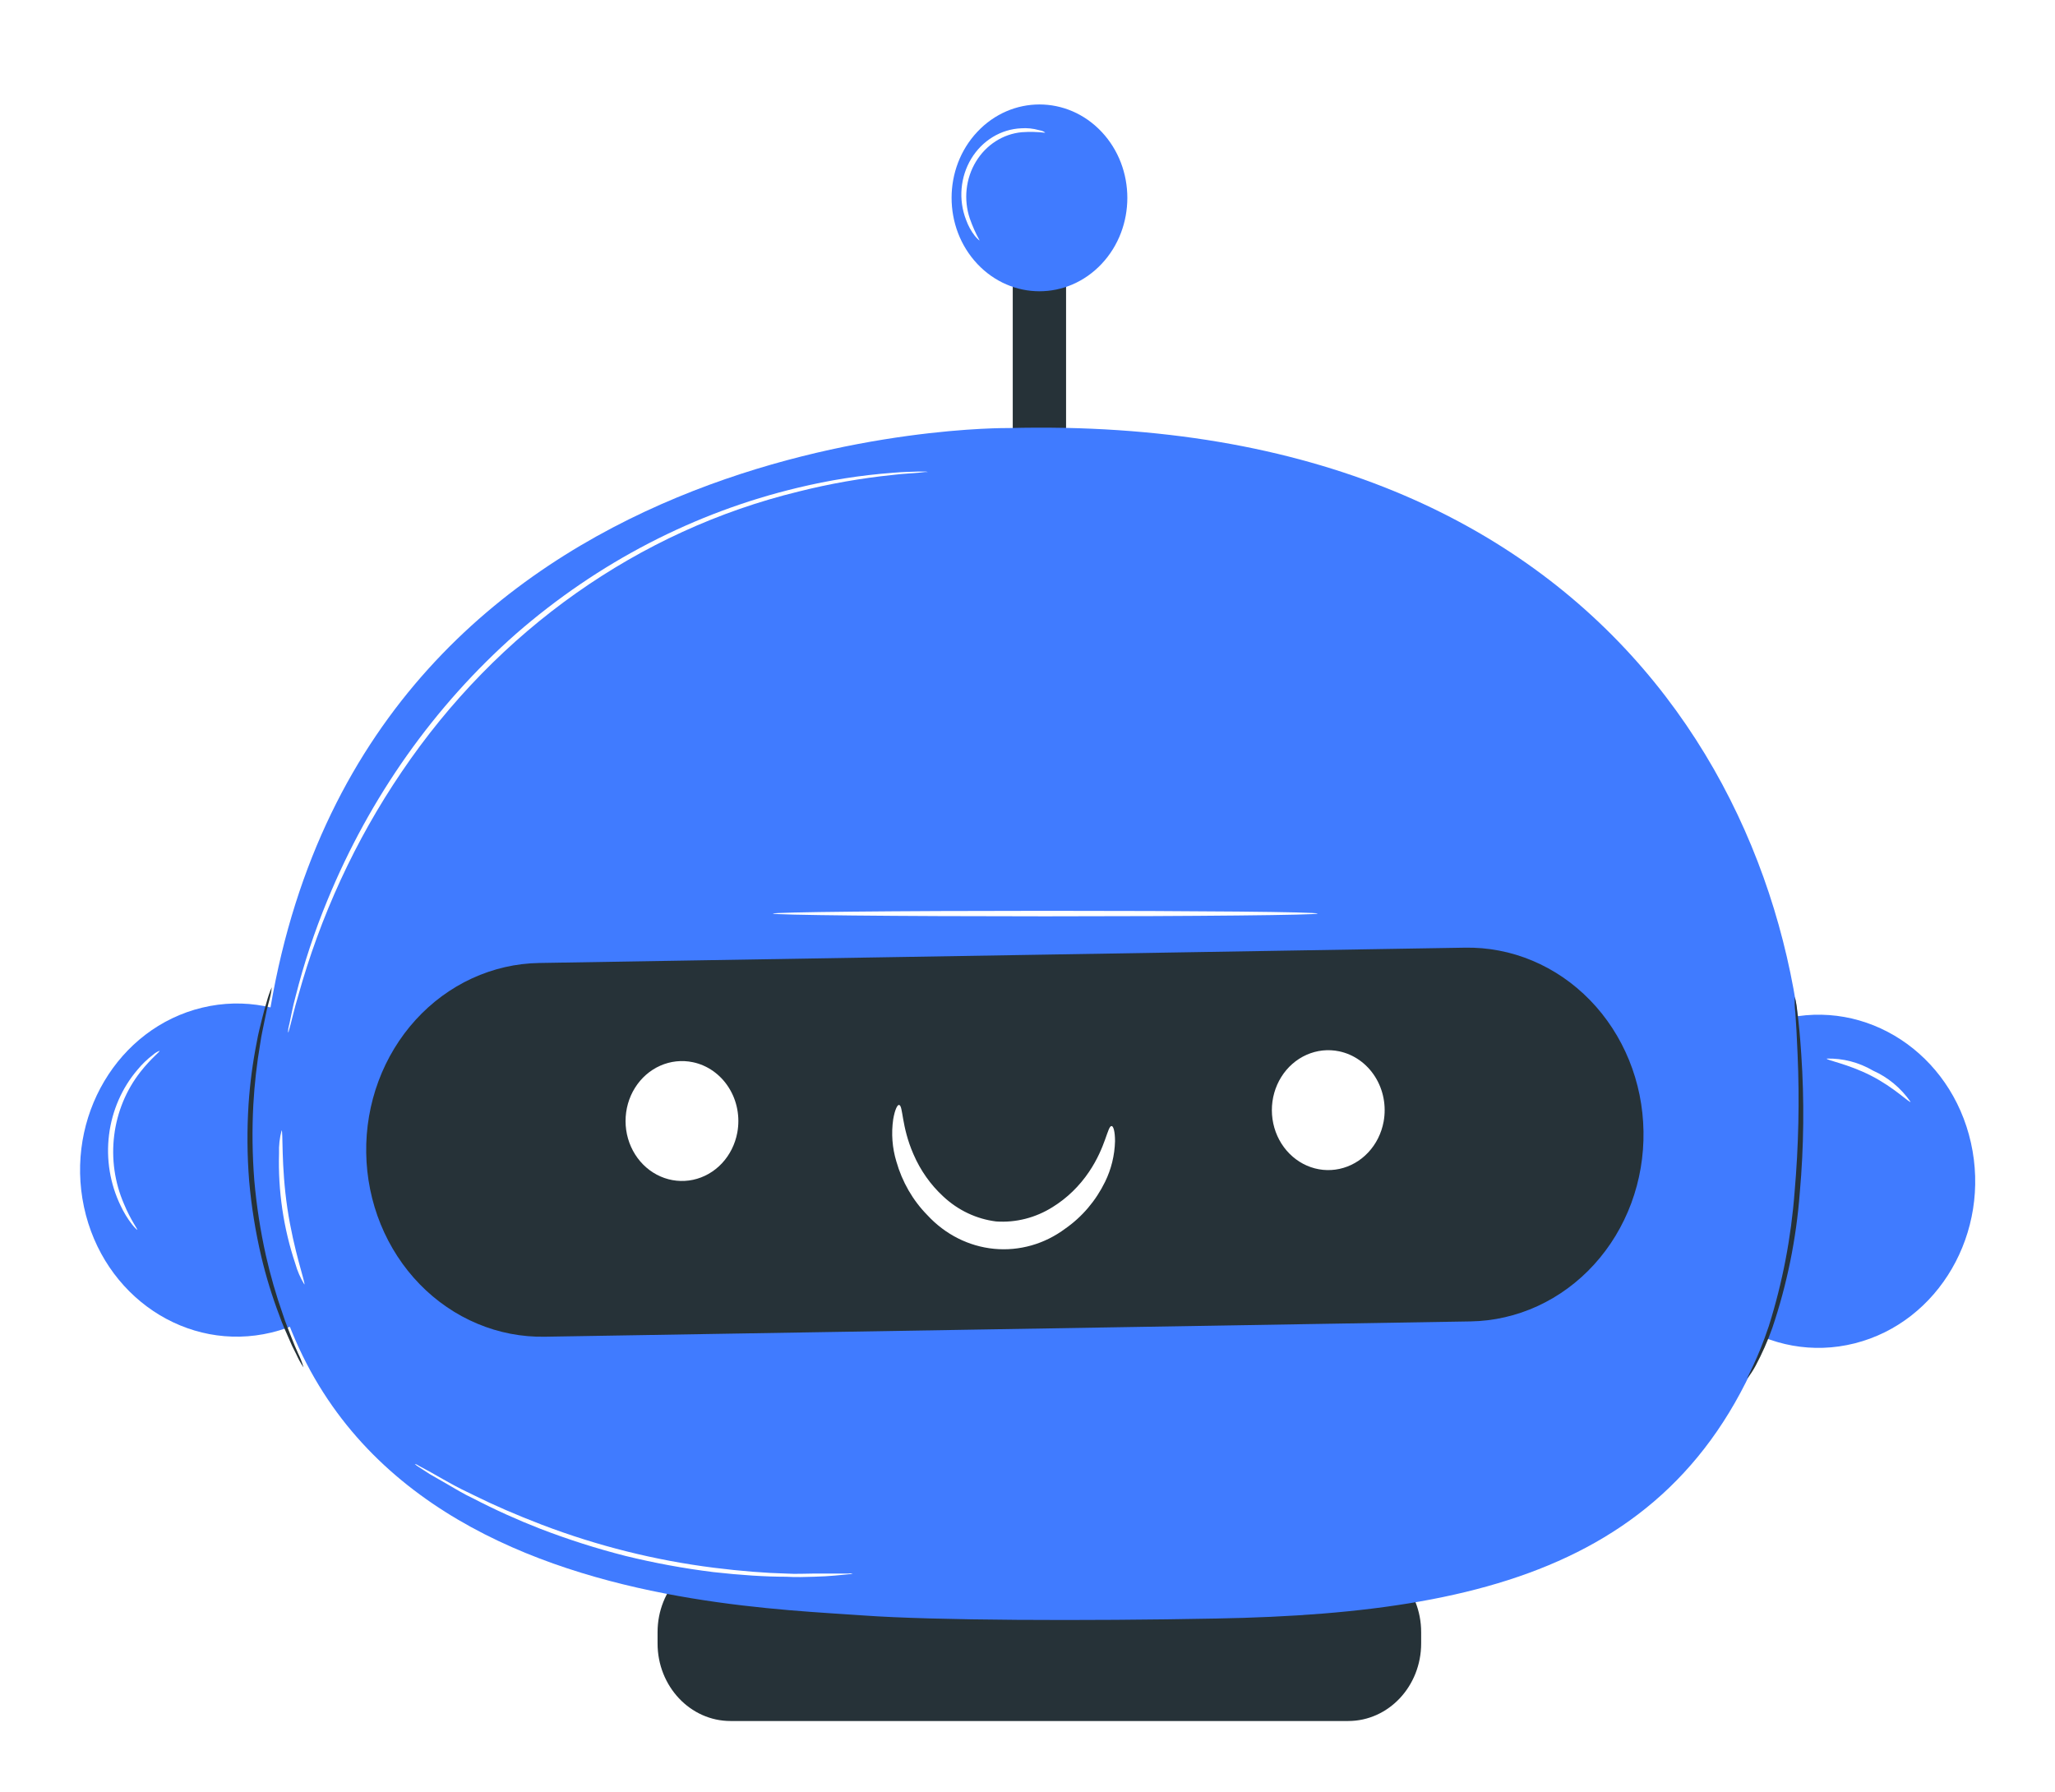 <svg width="125" height="109" viewBox="0 0 125 109" fill="none" xmlns="http://www.w3.org/2000/svg">
<g filter="url(#filter0_d_6_5364)">
<path d="M44.437 100.682H82.006C84.457 100.682 86.445 98.57 86.445 95.963V95.277C86.445 92.671 84.457 90.558 82.006 90.558H44.437C41.985 90.558 39.998 92.671 39.998 95.277V95.963C39.998 98.57 41.985 100.682 44.437 100.682Z" fill="#263238"/>
<path d="M61.603 25.819H64.846V8.388H61.603V25.819Z" fill="#263238"/>
<path d="M112.818 77.71C117.94 76.416 121.104 70.954 119.887 65.511C118.67 60.067 113.532 56.703 108.41 57.997C103.289 59.291 100.124 64.752 101.342 70.196C102.559 75.639 107.697 79.003 112.818 77.71Z" fill="#407BFF"/>
<path d="M16.512 77.052C21.645 75.814 24.863 70.387 23.698 64.931C22.534 59.474 17.428 56.054 12.295 57.292C7.162 58.53 3.944 63.956 5.108 69.413C6.273 74.869 11.378 78.289 16.512 77.052Z" fill="#407BFF"/>
<path d="M61.337 22.037C61.337 22.037 22.584 21.543 16.46 57.245C10.335 92.946 43.096 93.588 52.524 94.262C56.795 94.57 65.939 94.603 74.009 94.448C91.875 94.121 104.499 90.449 108.793 72.832C109.304 70.767 109.626 68.653 109.753 66.521C110.883 47.184 98.603 21.087 61.337 22.037Z" fill="#407BFF"/>
<path d="M89.447 76.376L33.148 77.307C31.743 77.333 30.348 77.065 29.041 76.517C27.734 75.969 26.541 75.153 25.531 74.115C24.521 73.077 23.714 71.837 23.155 70.467C22.597 69.097 22.298 67.623 22.276 66.13C22.252 64.636 22.505 63.153 23.021 61.763C23.537 60.374 24.306 59.107 25.283 58.033C26.26 56.96 27.427 56.102 28.716 55.508C30.006 54.915 31.393 54.597 32.798 54.574L89.097 53.643C90.501 53.616 91.898 53.883 93.205 54.431C94.512 54.978 95.705 55.794 96.715 56.833C97.725 57.871 98.532 59.111 99.091 60.482C99.649 61.852 99.947 63.327 99.969 64.82C99.993 66.314 99.741 67.798 99.225 69.188C98.709 70.577 97.941 71.845 96.963 72.918C95.986 73.992 94.819 74.85 93.529 75.443C92.24 76.037 90.852 76.353 89.447 76.376Z" fill="#263238"/>
<path d="M44.848 64.891C44.717 65.598 44.391 66.249 43.913 66.76C43.434 67.271 42.823 67.62 42.158 67.762C41.493 67.904 40.803 67.834 40.176 67.559C39.548 67.285 39.012 66.819 38.633 66.22C38.255 65.621 38.052 64.917 38.051 64.196C38.049 63.475 38.248 62.769 38.624 62.169C38.999 61.568 39.534 61.099 40.16 60.822C40.786 60.544 41.476 60.47 42.142 60.609C42.584 60.701 43.005 60.885 43.38 61.15C43.755 61.415 44.078 61.756 44.329 62.154C44.581 62.551 44.756 62.998 44.845 63.467C44.934 63.937 44.935 64.421 44.848 64.891Z" fill="white"/>
<path d="M84.162 64.223C84.032 64.931 83.708 65.582 83.229 66.094C82.751 66.606 82.141 66.956 81.476 67.099C80.81 67.243 80.12 67.173 79.492 66.899C78.864 66.625 78.327 66.159 77.948 65.561C77.569 64.962 77.366 64.257 77.364 63.536C77.362 62.815 77.561 62.109 77.937 61.508C78.312 60.907 78.847 60.438 79.474 60.16C80.1 59.882 80.79 59.808 81.456 59.947C82.348 60.134 83.134 60.688 83.641 61.49C84.149 62.292 84.336 63.275 84.162 64.223Z" fill="white"/>
<path d="M67.007 12.053C69.095 9.834 69.095 6.236 67.007 4.018C64.92 1.799 61.535 1.799 59.448 4.018C57.361 6.236 57.361 9.834 59.448 12.053C61.535 14.271 64.92 14.271 67.007 12.053Z" fill="#407BFF"/>
<path d="M54.687 63.209C54.941 63.241 54.814 64.493 55.563 66.207C55.987 67.191 56.605 68.066 57.375 68.775C58.277 69.619 59.4 70.149 60.594 70.296C61.794 70.379 62.99 70.074 64.025 69.423C64.9 68.882 65.658 68.149 66.247 67.272C67.274 65.751 67.365 64.473 67.618 64.493C67.721 64.493 67.824 64.814 67.824 65.417C67.801 66.277 67.594 67.12 67.22 67.882C66.657 69.035 65.825 70.014 64.804 70.727C63.541 71.672 62.003 72.109 60.465 71.96C58.927 71.811 57.489 71.084 56.408 69.911C55.526 69.015 54.877 67.891 54.524 66.65C54.272 65.822 54.206 64.942 54.331 64.082C54.433 63.485 54.59 63.189 54.687 63.209Z" fill="white"/>
<path d="M106.287 79.843C106.226 79.843 106.921 78.687 107.591 76.665C108.425 74.016 108.952 71.27 109.162 68.486C109.403 65.712 109.464 62.923 109.343 60.14C109.3 59.068 109.252 58.214 109.204 57.572C109.163 57.261 109.153 56.947 109.174 56.635C109.251 56.937 109.302 57.247 109.325 57.559C109.409 58.156 109.494 59.023 109.566 60.127C109.756 62.933 109.725 65.75 109.476 68.55C109.263 71.36 108.7 74.128 107.803 76.781C107.518 77.581 107.175 78.356 106.776 79.098C106.633 79.361 106.469 79.61 106.287 79.843Z" fill="#263238"/>
<path d="M16.532 56.05C16.498 56.362 16.435 56.67 16.345 56.968C16.266 57.257 16.182 57.61 16.103 58.034C16.025 58.458 15.904 58.92 15.832 59.453C15.62 60.69 15.479 61.94 15.409 63.196C15.327 64.732 15.348 66.272 15.469 67.805C15.604 69.336 15.838 70.855 16.17 72.351C16.447 73.575 16.794 74.779 17.209 75.959C17.372 76.466 17.559 76.909 17.71 77.307C17.861 77.705 18.006 78.039 18.127 78.308C18.264 78.586 18.378 78.876 18.465 79.175C18.293 78.921 18.143 78.65 18.018 78.366C17.847 78.045 17.692 77.715 17.553 77.378C17.384 76.992 17.178 76.549 17.003 76.042C16.555 74.866 16.183 73.658 15.892 72.428C15.538 70.917 15.292 69.381 15.155 67.831C15.032 66.283 15.02 64.727 15.119 63.177C15.203 61.91 15.368 60.651 15.614 59.408C15.705 58.875 15.832 58.407 15.934 57.989C16.037 57.572 16.134 57.219 16.224 56.93C16.304 56.628 16.407 56.334 16.532 56.05Z" fill="#263238"/>
<path d="M56.426 24.708C56.38 24.713 56.334 24.713 56.287 24.708L55.883 24.753C55.52 24.791 54.989 24.804 54.306 24.888C52.38 25.086 50.469 25.423 48.586 25.896C38.847 28.267 30.256 34.334 24.426 42.96C21.61 47.105 19.478 51.729 18.121 56.635C17.909 57.328 17.794 57.88 17.692 58.246L17.577 58.67C17.566 58.719 17.55 58.766 17.529 58.811C17.521 58.762 17.521 58.712 17.529 58.663C17.529 58.548 17.577 58.407 17.613 58.233C17.698 57.861 17.788 57.302 17.982 56.596C18.486 54.602 19.132 52.651 19.915 50.76C22.496 44.478 26.427 38.926 31.39 34.55C36.376 30.206 42.248 27.163 48.538 25.665C50.432 25.207 52.357 24.904 54.294 24.759C54.983 24.695 55.502 24.701 55.877 24.682H56.287C56.384 24.695 56.426 24.701 56.426 24.708Z" fill="white"/>
<path d="M18.513 74.129C18.271 73.731 18.084 73.299 17.957 72.845C17.241 70.7 16.907 68.431 16.973 66.155C16.956 65.683 17.009 65.211 17.13 64.756C17.227 64.756 17.094 66.9 17.48 69.494C17.867 72.088 18.604 74.091 18.513 74.129Z" fill="white"/>
<path d="M8.348 70.81C8.348 70.81 8.209 70.707 8.022 70.463C7.755 70.118 7.526 69.741 7.339 69.34C6.694 68.013 6.447 66.507 6.632 65.026C6.817 63.546 7.424 62.161 8.372 61.058C8.65 60.72 8.964 60.419 9.308 60.159C9.426 60.053 9.561 59.971 9.707 59.915C9.743 59.967 9.199 60.358 8.541 61.199C7.677 62.299 7.124 63.637 6.947 65.057C6.769 66.478 6.974 67.923 7.538 69.224C7.961 70.245 8.39 70.771 8.348 70.81Z" fill="white"/>
<path d="M63.572 4.074C63.1 4.019 62.625 4.008 62.152 4.042C61.589 4.094 61.044 4.283 60.56 4.594C60.076 4.905 59.666 5.33 59.36 5.836C59.055 6.342 58.862 6.915 58.798 7.512C58.733 8.109 58.798 8.714 58.987 9.281C59.15 9.75 59.352 10.204 59.591 10.635C59.591 10.635 59.47 10.558 59.301 10.353C59.069 10.056 58.886 9.719 58.758 9.358C58.527 8.758 58.436 8.109 58.492 7.464C58.548 6.819 58.749 6.198 59.078 5.653C59.408 5.108 59.856 4.656 60.385 4.334C60.913 4.012 61.507 3.831 62.116 3.804C62.477 3.778 62.841 3.815 63.191 3.914C63.463 3.958 63.572 4.055 63.572 4.074Z" fill="white"/>
<path d="M116.216 63.023C116.15 63.099 115.214 62.143 113.8 61.424C112.387 60.705 111.1 60.493 111.113 60.39C112.097 60.364 113.071 60.617 113.933 61.122C114.841 61.526 115.63 62.182 116.216 63.023Z" fill="white"/>
<path d="M80.145 51.569C80.145 51.659 72.728 51.736 63.584 51.736C54.439 51.736 47.016 51.659 47.016 51.569C47.016 51.479 54.433 51.402 63.584 51.402C72.734 51.402 80.145 51.467 80.145 51.569Z" fill="white"/>
<path d="M51.878 91.713C51.788 91.741 51.694 91.756 51.6 91.758L50.791 91.835C50.441 91.868 50.012 91.893 49.511 91.906C49.009 91.919 48.441 91.945 47.813 91.906C46.551 91.906 45.053 91.81 43.392 91.624C41.594 91.401 39.81 91.073 38.047 90.641C36.287 90.193 34.553 89.64 32.852 88.985C31.466 88.445 30.108 87.831 28.781 87.142C28.177 86.86 27.712 86.565 27.271 86.314C26.83 86.064 26.456 85.839 26.154 85.672L25.459 85.223C25.377 85.174 25.3 85.116 25.23 85.049C25.23 85.049 25.326 85.049 25.489 85.165L26.214 85.557C26.522 85.737 26.903 85.948 27.35 86.199C27.797 86.449 28.304 86.706 28.878 86.975C30.013 87.54 31.397 88.144 32.955 88.741C36.342 90.032 39.855 90.91 43.428 91.36C45.071 91.566 46.563 91.681 47.813 91.713C48.417 91.752 49.021 91.713 49.511 91.713C50 91.713 50.435 91.713 50.785 91.713H51.594C51.688 91.697 51.784 91.697 51.878 91.713Z" fill="white"/>
</g>
<defs>
<filter id="filter0_d_6_5364" x="0.87" y="2.353" width="123.278" height="106.329" filterUnits="userSpaceOnUse" color-interpolation-filters="sRGB">
<feFlood flood-opacity="0" result="BackgroundImageFix"/>
<feColorMatrix in="SourceAlpha" type="matrix" values="0 0 0 0 0 0 0 0 0 0 0 0 0 0 0 0 0 0 127 0" result="hardAlpha"/>
<feOffset dy="4"/>
<feGaussianBlur stdDeviation="2"/>
<feComposite in2="hardAlpha" operator="out"/>
<feColorMatrix type="matrix" values="0 0 0 0 0 0 0 0 0 0 0 0 0 0 0 0 0 0 0.4 0"/>
<feBlend mode="normal" in2="BackgroundImageFix" result="effect1_dropShadow_6_5364"/>
<feBlend mode="normal" in="SourceGraphic" in2="effect1_dropShadow_6_5364" result="shape"/>
</filter>
</defs>
</svg>
